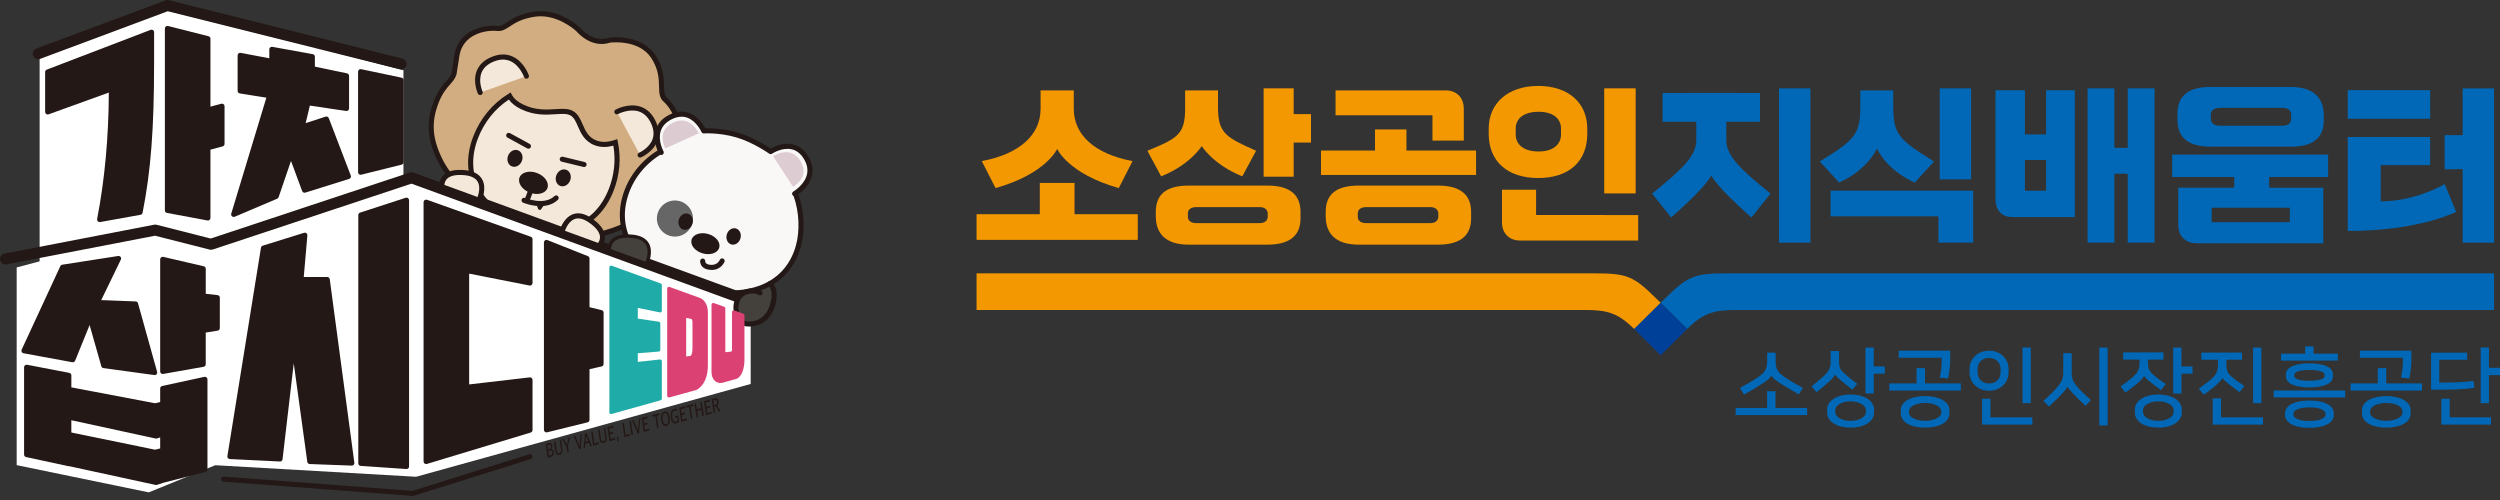 <svg width="320" height="64" viewBox="0 0 320 64" fill="none" xmlns="http://www.w3.org/2000/svg">
<rect x="0" y="0" width="320" height="64" fill="#333333" stroke="none"/>
<g clip-path="url(#clip0)">
<path d="M96.698 37.149C96.698 37.149 97.027 37.474 96.215 37.472C95.456 37.468 94.955 38.059 94.689 38.974C94.388 40.006 94.869 40.749 95.356 40.894C95.356 40.894 97.517 41.863 98.913 39.336C100.556 36.029 96.596 33.512 96.596 33.512" fill="#44403C"/>
<path d="M61.337 24.873C59.456 24.422 57.557 23.029 56.289 20.413C55.021 17.797 54.852 15.633 55.808 13.119C56.694 10.785 57.769 10.542 58.123 9.419L58.437 7.408C58.805 3.925 62.343 3.485 63.621 3.633C64.9 3.782 65.201 2.33 68.34 1.823C71.478 1.316 74.02 3.78 74.02 3.78C74.02 3.78 75.75 5.902 78.032 5.135C78.032 5.135 81.905 4.593 83.639 7.256C85.373 9.92 84.159 11.888 85.128 12.736C86.099 13.583 88.15 16.498 85.818 19.112C85.818 19.112 85.616 19.344 85.534 19.634C85.263 20.584 86.26 21.819 85.217 23.169C84.571 24.004 83.472 24.305 83.199 25.25C82.452 27.834 80.265 28.976 77.475 29.795C74.686 30.614 73.166 30.538 71.569 29.448" fill="#D2AD81"/>
<path d="M74.389 30.671C73.247 30.671 72.326 30.359 71.387 29.719L71.753 29.182C73.253 30.205 74.675 30.283 77.386 29.485C79.799 28.776 82.135 27.762 82.889 25.161C83.082 24.498 83.596 24.116 84.092 23.746C84.402 23.516 84.725 23.278 84.962 22.972C85.529 22.237 85.404 21.57 85.269 20.861C85.183 20.404 85.102 19.973 85.224 19.548C85.323 19.199 85.549 18.93 85.575 18.902C86.29 18.1 86.622 17.205 86.561 16.24C86.466 14.717 85.445 13.444 84.916 12.983C84.391 12.523 84.376 11.847 84.357 11.065C84.333 10.089 84.305 8.878 83.368 7.436C81.838 5.087 78.444 5.416 78.106 5.455C75.739 6.227 73.977 4.233 73.784 4.005C73.6 3.834 71.225 1.691 68.392 2.148C66.714 2.419 65.906 2.954 65.258 3.383C64.727 3.734 64.269 4.038 63.584 3.96C62.889 3.88 61.259 3.977 60.067 4.931C59.313 5.536 58.873 6.381 58.76 7.447L58.433 9.524C58.261 10.065 57.954 10.414 57.596 10.82C57.152 11.325 56.601 11.951 56.111 13.238C55.192 15.653 55.329 17.692 56.582 20.274C57.687 22.556 59.404 24.078 61.413 24.559L61.261 25.192C59.059 24.663 57.191 23.018 55.996 20.558C54.676 17.833 54.529 15.575 55.505 13.009C56.035 11.611 56.632 10.934 57.108 10.39C57.436 10.018 57.674 9.747 57.804 9.35L58.114 7.363C58.244 6.134 58.764 5.141 59.659 4.424C61.018 3.336 62.869 3.223 63.658 3.314C64.107 3.368 64.404 3.169 64.898 2.841C65.561 2.401 66.469 1.799 68.288 1.506C71.547 0.98 74.138 3.444 74.246 3.55L74.272 3.578C74.337 3.659 75.893 5.516 77.928 4.831L77.987 4.818C78.028 4.812 79.019 4.677 80.239 4.881C81.882 5.154 83.152 5.917 83.912 7.085C84.951 8.683 84.983 10.052 85.007 11.054C85.024 11.804 85.048 12.239 85.343 12.497C85.941 13.02 87.101 14.465 87.209 16.203C87.281 17.348 86.895 18.401 86.06 19.335C86.06 19.335 85.906 19.517 85.846 19.73C85.766 20.007 85.831 20.35 85.906 20.744C86.045 21.485 86.221 22.409 85.473 23.373C85.183 23.75 84.823 24.015 84.478 24.273C84.029 24.604 83.644 24.892 83.511 25.346C82.668 28.256 80.033 29.388 77.569 30.111C76.301 30.48 75.278 30.671 74.389 30.671Z" fill="#231815"/>
<path d="M81.931 19.845C81.931 19.845 85.052 18.529 83.587 15.562C82.122 12.595 78.96 14.313 78.96 14.313" fill="#F4E8DA"/>
<path d="M81.931 20.17C81.804 20.17 81.684 20.096 81.632 19.97C81.563 19.806 81.641 19.615 81.806 19.546C81.827 19.537 83.097 18.982 83.518 17.844C83.754 17.203 83.681 16.483 83.295 15.705C82.924 14.955 82.406 14.47 81.752 14.261C80.499 13.863 79.125 14.591 79.112 14.597C78.954 14.682 78.756 14.623 78.672 14.467C78.587 14.311 78.644 14.112 78.802 14.027C78.867 13.993 80.425 13.16 81.945 13.642C82.775 13.904 83.425 14.502 83.878 15.417C84.346 16.364 84.428 17.259 84.125 18.074C83.603 19.478 82.12 20.116 82.057 20.142C82.016 20.163 81.973 20.17 81.931 20.17Z" fill="#231815"/>
<path d="M101.793 24.747C102.585 26.759 102.786 29.463 102.158 31.624C100.534 37.197 94.765 38.54 88.648 36.761C82.532 34.979 78.386 30.747 80.009 25.174C80.724 22.716 82.345 20.746 84.459 19.461L84.634 19.513C84.634 19.513 82.926 16.45 85.8 14.99C88.676 13.531 90.079 16.752 90.079 16.752C90.079 16.752 92.066 16.611 94.325 17.27C96.583 17.926 98.642 19.4 98.642 19.4C98.642 19.4 101.555 17.434 103.198 20.211C104.841 22.987 101.713 24.795 101.713 24.795L101.793 24.747Z" fill="#F9F8F7"/>
<path d="M93.469 37.827C91.949 37.827 90.3 37.58 88.555 37.073C81.637 35.057 78.16 30.352 79.695 25.083C80.39 22.695 81.973 20.634 84.159 19.264C83.932 18.705 83.622 17.649 83.941 16.607C84.188 15.794 84.764 15.152 85.653 14.701C86.541 14.251 87.395 14.166 88.189 14.452C89.35 14.87 90.033 15.963 90.276 16.42C90.863 16.403 92.539 16.414 94.416 16.96C96.342 17.521 98.1 18.642 98.655 19.015C99.104 18.759 100.268 18.202 101.475 18.475C102.298 18.659 102.972 19.188 103.48 20.046C103.978 20.889 104.121 21.735 103.904 22.562C103.603 23.716 102.68 24.513 102.19 24.869C102.959 26.995 103.074 29.652 102.472 31.715C101.321 35.658 97.977 37.827 93.469 37.827ZM84.506 19.814C82.456 21.099 80.971 23.029 80.321 25.265C79.586 27.786 80.057 30.179 81.68 32.186C83.206 34.074 85.648 35.55 88.741 36.449C91.834 37.351 94.684 37.418 96.986 36.644C99.433 35.823 101.113 34.056 101.848 31.535C102.413 29.593 102.305 27.092 101.577 25.09C101.518 25.061 101.466 25.018 101.431 24.955C101.343 24.799 101.397 24.602 101.551 24.513C101.564 24.505 102.936 23.694 103.276 22.393C103.445 21.741 103.326 21.063 102.92 20.376C102.509 19.678 101.973 19.251 101.332 19.108C100.094 18.828 98.839 19.663 98.826 19.671C98.713 19.747 98.566 19.745 98.456 19.667C98.436 19.652 96.412 18.217 94.236 17.584C92.06 16.949 90.122 17.077 90.105 17.079C89.968 17.09 89.838 17.01 89.784 16.884C89.777 16.871 89.16 15.488 87.968 15.063C87.35 14.842 86.671 14.916 85.95 15.282C85.226 15.651 84.758 16.16 84.565 16.797C84.19 18.026 84.914 19.344 84.92 19.357C84.985 19.472 84.972 19.615 84.89 19.719C84.808 19.823 84.671 19.866 84.545 19.827L84.506 19.814Z" fill="#231815"/>
<path d="M86.392 30.283C87.668 30.283 88.702 29.248 88.702 27.972C88.702 26.696 87.668 25.662 86.392 25.662C85.116 25.662 84.082 26.696 84.082 27.972C84.082 29.248 85.116 30.283 86.392 30.283Z" fill="#676666"/>
<path d="M88.634 28.625C88.798 28.061 88.54 27.489 88.058 27.349C87.575 27.208 87.05 27.552 86.886 28.116C86.722 28.68 86.98 29.252 87.462 29.392C87.945 29.533 88.47 29.189 88.634 28.625Z" fill="#231815"/>
<path d="M94.777 30.519C94.941 29.955 94.683 29.384 94.2 29.243C93.718 29.103 93.193 29.446 93.029 30.01C92.864 30.575 93.123 31.146 93.605 31.287C94.088 31.427 94.612 31.084 94.777 30.519Z" fill="#231815"/>
<path d="M92.061 31.707C92.26 31.023 91.629 30.238 90.651 29.953C89.673 29.668 88.719 29.991 88.52 30.675C88.32 31.359 88.952 32.144 89.93 32.429C90.908 32.714 91.862 32.391 92.061 31.707Z" fill="#231815"/>
<path d="M101.507 23.904C101.507 23.904 103.746 22.727 102.465 20.614C101.184 18.501 98.943 19.979 98.943 19.979" fill="#DECCD3"/>
<path d="M91.091 34.55C90.553 34.55 90.15 34.41 89.892 34.132C89.591 33.807 89.617 33.425 89.621 33.384C89.639 33.204 89.799 33.072 89.975 33.092C90.152 33.109 90.282 33.263 90.269 33.438C90.269 33.452 90.267 33.586 90.378 33.699C90.512 33.837 90.774 33.911 91.136 33.902C91.873 33.889 92.129 33.278 92.131 33.272C92.198 33.105 92.387 33.025 92.554 33.092C92.721 33.159 92.801 33.347 92.734 33.514C92.716 33.556 92.311 34.531 91.147 34.553C91.13 34.55 91.11 34.55 91.091 34.55Z" fill="#231815"/>
<path d="M85.167 18.995C85.167 18.995 83.91 16.799 86.125 15.705C88.34 14.61 89.437 17.062 89.437 17.062" fill="#DCCBD1"/>
<path d="M76.266 18.297C74.188 17.541 74.465 15.222 73.197 14.498C71.929 13.774 69.638 15.037 66.816 13.665C65.962 13.251 65.486 12.766 65.234 12.293C63.346 13.444 61.775 15.256 60.889 17.554C58.875 22.762 61.755 26.869 66.55 28.722C71.344 30.575 76.236 29.47 78.249 24.262C79.03 22.242 79.166 20.146 78.763 18.228C78.007 18.475 77.15 18.62 76.266 18.297Z" fill="#F4E8DA"/>
<path d="M70.752 29.888C69.376 29.888 67.919 29.6 66.433 29.026C63.888 28.042 61.968 26.496 60.884 24.556C59.705 22.448 59.601 19.985 60.587 17.439C61.465 15.169 63.056 13.245 65.067 12.018L65.362 11.838L65.525 12.144C65.778 12.621 66.261 13.037 66.962 13.375C68.524 14.133 69.944 14.043 71.084 13.971C71.977 13.915 72.746 13.865 73.362 14.218C73.993 14.58 74.289 15.256 74.576 15.913C74.94 16.745 75.315 17.608 76.381 17.996C77.046 18.239 77.772 18.215 78.665 17.922L79.01 17.809L79.084 18.165C79.515 20.222 79.331 22.372 78.555 24.383C77.571 26.93 75.839 28.683 73.548 29.453C72.67 29.743 71.732 29.888 70.752 29.888ZM65.132 12.744C63.37 13.899 61.979 15.638 61.192 17.671C60.279 20.031 60.368 22.302 61.45 24.238C62.46 26.046 64.263 27.491 66.667 28.419C69.068 29.346 71.376 29.489 73.338 28.833C75.44 28.128 77.031 26.507 77.944 24.147C78.633 22.365 78.826 20.471 78.509 18.644C77.876 18.815 77.04 18.928 76.151 18.605C74.823 18.122 74.352 17.04 73.973 16.173C73.706 15.564 73.477 15.037 73.032 14.784C72.586 14.528 71.94 14.569 71.118 14.621C69.903 14.699 68.388 14.795 66.671 13.962C65.988 13.626 65.47 13.219 65.132 12.744Z" fill="#231815"/>
<path d="M61.463 11.843C61.463 11.843 60.037 8.769 63.119 7.56C66.201 6.35 67.384 9.749 67.384 9.749" fill="#F4E8DA"/>
<path d="M61.463 12.168C61.339 12.168 61.222 12.098 61.168 11.979C61.14 11.916 60.472 10.449 61.029 9.057C61.352 8.249 62.015 7.642 62.999 7.256C63.951 6.884 64.833 6.877 65.624 7.241C67.074 7.907 67.666 9.569 67.692 9.641C67.75 9.81 67.661 9.996 67.492 10.055C67.321 10.113 67.137 10.024 67.078 9.855C67.074 9.84 66.547 8.379 65.351 7.833C64.727 7.547 64.018 7.558 63.24 7.863C62.429 8.182 61.89 8.665 61.636 9.3C61.183 10.434 61.755 11.693 61.762 11.706C61.838 11.869 61.766 12.062 61.604 12.137C61.554 12.157 61.508 12.168 61.463 12.168Z" fill="#231815"/>
<path d="M2.135 34.23L19.04 29.752L27.556 31.351L53.264 23.096L96.087 38.829V49.146L53.264 61.025L27.556 59.547L19.04 63.023L2.135 59.538V34.23Z" fill="white"/>
<path d="M5.072 7.118L21.364 1.099L51.64 8.993V23.618L27.183 31.815L20.755 30.094L5.072 33.651V7.118Z" fill="white"/>
<path d="M98.907 39.299C98.878 39.299 98.848 39.295 98.82 39.288C98.647 39.241 98.545 39.061 98.594 38.887C99.093 37.086 98.367 36.605 98.358 36.601C98.209 36.508 98.157 36.31 98.248 36.159C98.339 36.007 98.527 35.953 98.681 36.037C98.729 36.063 99.867 36.729 99.221 39.061C99.18 39.204 99.05 39.299 98.907 39.299Z" fill="#231815"/>
<path d="M28.415 13.594V18.427L26.611 18.91V27.901L21.429 26.932V3.641L26.611 4.955V14.075L28.415 13.594Z" fill="#231815"/>
<path d="M26.613 28.226C26.594 28.226 26.574 28.224 26.553 28.22L21.37 27.251C21.216 27.223 21.106 27.088 21.106 26.932V3.641C21.106 3.542 21.151 3.446 21.232 3.386C21.31 3.325 21.414 3.303 21.511 3.327L26.694 4.64C26.839 4.677 26.938 4.807 26.938 4.955V13.652L28.332 13.277C28.43 13.252 28.534 13.271 28.614 13.334C28.694 13.395 28.742 13.49 28.742 13.592V18.425C28.742 18.572 28.642 18.7 28.501 18.739L26.938 19.158V27.899C26.938 27.996 26.895 28.087 26.821 28.148C26.761 28.2 26.687 28.226 26.613 28.226ZM21.754 26.661L26.286 27.509V18.91C26.286 18.763 26.386 18.635 26.527 18.596L28.089 18.178V14.017L26.696 14.389C26.598 14.415 26.494 14.396 26.414 14.333C26.334 14.27 26.286 14.177 26.286 14.075V5.208L21.754 4.06V26.661Z" fill="#231815"/>
<path d="M44.353 9.706V13.88L39.414 13.147L38.67 16.245L41.781 15.235L44.598 22.582L38.98 24.342L37.231 19.628L35.352 25.127L29.91 27.441L34.513 12.239L30.738 11.637V7.085L34.795 7.855V6.316L39.977 7.254V8.793L44.353 9.706Z" fill="#231815"/>
<path d="M29.91 27.766C29.832 27.766 29.754 27.738 29.693 27.684C29.6 27.599 29.563 27.47 29.6 27.348L34.095 12.502L30.688 11.957C30.53 11.931 30.415 11.797 30.415 11.637V7.085C30.415 6.988 30.458 6.897 30.532 6.834C30.606 6.773 30.705 6.747 30.801 6.764L34.472 7.46V6.314C34.472 6.218 34.516 6.125 34.589 6.064C34.663 6.004 34.761 5.976 34.856 5.995L40.038 6.933C40.192 6.962 40.305 7.096 40.305 7.254V8.529L44.423 9.389C44.572 9.422 44.681 9.554 44.681 9.708V13.882C44.681 13.977 44.639 14.066 44.568 14.129C44.496 14.192 44.401 14.22 44.308 14.205L39.663 13.516L39.123 15.759L41.681 14.929C41.846 14.875 42.023 14.961 42.084 15.122L44.902 22.469C44.934 22.554 44.93 22.647 44.891 22.727C44.852 22.807 44.78 22.868 44.696 22.896L39.078 24.656C38.913 24.708 38.736 24.622 38.677 24.459L37.247 20.601L35.662 25.237C35.632 25.324 35.567 25.395 35.482 25.432L30.04 27.743C29.997 27.758 29.953 27.766 29.91 27.766ZM31.063 11.359L34.566 11.918C34.659 11.934 34.741 11.988 34.791 12.068C34.841 12.148 34.854 12.246 34.826 12.335L30.424 26.871L35.092 24.89L36.924 19.528C36.969 19.398 37.09 19.309 37.227 19.309C37.229 19.309 37.229 19.309 37.231 19.309C37.368 19.309 37.489 19.394 37.537 19.522L39.178 23.945L44.171 22.381L41.59 15.644L38.775 16.559C38.662 16.596 38.541 16.567 38.454 16.487C38.367 16.407 38.33 16.288 38.358 16.173L39.102 13.076C39.141 12.911 39.299 12.805 39.466 12.831L44.033 13.507V9.97L39.915 9.11C39.765 9.079 39.657 8.945 39.657 8.791V7.525L35.125 6.704V7.852C35.125 7.95 35.081 8.041 35.008 8.104C34.934 8.167 34.834 8.191 34.739 8.173L31.067 7.478V11.359H31.063Z" fill="#231815"/>
<path d="M9.313 46.046L3.062 44.897L8.019 34.203L15.176 33.09L12.447 38.718L17.354 38.907L19.799 47.685L13.282 46.792L11.524 40.61L9.313 46.046Z" fill="#231815"/>
<path d="M19.799 48.01C19.784 48.01 19.769 48.01 19.756 48.008L13.238 47.115C13.11 47.097 13.004 47.006 12.97 46.881L11.47 41.607L9.617 46.167C9.558 46.311 9.409 46.393 9.257 46.365L3.006 45.216C2.906 45.199 2.822 45.136 2.776 45.045C2.731 44.956 2.729 44.85 2.77 44.759L7.724 34.065C7.77 33.965 7.861 33.898 7.969 33.881L15.126 32.767C15.245 32.749 15.364 32.797 15.438 32.894C15.51 32.992 15.523 33.12 15.469 33.23L12.957 38.413L17.365 38.582C17.506 38.588 17.627 38.684 17.666 38.82L20.111 47.598C20.141 47.704 20.115 47.817 20.044 47.899C19.981 47.971 19.892 48.01 19.799 48.01ZM13.535 46.499L19.352 47.297L17.103 39.223L12.434 39.043C12.324 39.039 12.224 38.98 12.168 38.885C12.111 38.792 12.107 38.675 12.155 38.575L14.612 33.504L8.24 34.496L3.535 44.65L9.112 45.675L11.22 40.487C11.273 40.359 11.402 40.279 11.539 40.285C11.678 40.294 11.797 40.387 11.834 40.522L13.535 46.499Z" fill="#231815"/>
<path d="M95.15 38.965C95.062 38.965 94.971 38.948 94.884 38.913L52.665 23.508L27.283 31.921C27.144 31.978 26.99 31.988 26.845 31.952L19.842 30.172L0.837 33.842C0.457 33.913 0.087 33.666 0.013 33.285C-0.061 32.903 0.188 32.535 0.57 32.461L19.73 28.761C19.831 28.742 19.936 28.744 20.037 28.77L26.969 30.532L52.403 22.097C52.574 22.027 52.765 22.027 52.934 22.097L95.419 37.611C95.779 37.758 95.95 38.17 95.803 38.528C95.69 38.801 95.428 38.965 95.15 38.965Z" fill="#231815"/>
<path d="M35.844 58.745L29.429 58.431L33.727 31.752L39.022 30.105L38.525 35.777H41.885L45.034 59.27L39.657 59.07L37.576 43.931L35.844 58.745ZM52.035 59.71L46.189 59.309V27.526L52.035 25.623V59.71Z" fill="#231815"/>
<path d="M52.035 60.035C52.028 60.035 52.019 60.035 52.013 60.035L46.165 59.634C45.994 59.623 45.862 59.48 45.862 59.309V27.526C45.862 27.385 45.953 27.259 46.087 27.216L51.933 25.313C52.03 25.28 52.141 25.298 52.225 25.358C52.31 25.419 52.36 25.517 52.36 25.621V59.707C52.36 59.798 52.323 59.883 52.256 59.946C52.195 60.004 52.117 60.035 52.035 60.035ZM46.514 59.005L51.709 59.363V26.072L46.514 27.762V59.005ZM45.034 59.597C45.03 59.597 45.025 59.597 45.021 59.597L39.644 59.397C39.485 59.391 39.355 59.274 39.334 59.118L37.6 46.512L36.165 58.786C36.145 58.955 36 59.083 35.827 59.072L29.411 58.758C29.318 58.754 29.234 58.71 29.175 58.639C29.117 58.567 29.093 58.474 29.106 58.383L33.404 31.705C33.423 31.583 33.51 31.484 33.629 31.447L38.924 29.799C39.028 29.767 39.141 29.789 39.225 29.856C39.31 29.923 39.355 30.029 39.344 30.138L38.881 35.456H41.885C42.047 35.456 42.186 35.578 42.208 35.738L45.357 59.23C45.37 59.326 45.34 59.421 45.275 59.493C45.214 59.558 45.127 59.597 45.034 59.597ZM39.943 58.756L44.661 58.931L41.601 36.104H38.527C38.436 36.104 38.35 36.065 38.287 35.998C38.226 35.931 38.196 35.84 38.202 35.751L38.655 30.562L34.015 32.006L29.806 58.125L35.556 58.407L37.253 43.896C37.273 43.734 37.409 43.61 37.572 43.608C37.734 43.597 37.875 43.727 37.897 43.89L39.943 58.756Z" fill="#231815"/>
<path d="M67.837 30.616V36.23L59.724 34.633V49.575L67.837 48.63V55.052L54.542 59.072V25.874L67.837 30.616Z" fill="#231815"/>
<path d="M54.542 59.397C54.473 59.397 54.406 59.376 54.349 59.332C54.267 59.272 54.217 59.174 54.217 59.072V25.877C54.217 25.77 54.269 25.671 54.356 25.61C54.442 25.549 54.553 25.534 54.653 25.569L67.947 30.309C68.078 30.354 68.164 30.478 68.164 30.614V36.228C68.164 36.325 68.121 36.416 68.045 36.479C67.969 36.542 67.872 36.566 67.776 36.547L60.052 35.025V49.206L67.802 48.305C67.895 48.294 67.987 48.324 68.056 48.385C68.125 48.446 68.164 48.534 68.164 48.628V55.052C68.164 55.195 68.071 55.321 67.932 55.364L54.638 59.384C54.605 59.391 54.575 59.397 54.542 59.397ZM54.867 26.336V58.632L67.512 54.809V48.994L59.761 49.895C59.668 49.906 59.577 49.878 59.508 49.815C59.438 49.755 59.399 49.666 59.399 49.572V34.631C59.399 34.533 59.443 34.442 59.519 34.379C59.594 34.316 59.692 34.292 59.787 34.312L67.512 35.834V30.844L54.867 26.336Z" fill="#231815"/>
<path d="M27.814 38.098V42L26.011 42.292V46.627L20.829 47.544V33.196L26.011 34.401V37.897L27.814 38.098Z" fill="#231815"/>
<path d="M20.828 47.869C20.753 47.869 20.679 47.843 20.62 47.793C20.547 47.73 20.503 47.639 20.503 47.544V33.196C20.503 33.096 20.549 33.003 20.627 32.942C20.705 32.882 20.807 32.858 20.902 32.879L26.084 34.084C26.232 34.119 26.336 34.249 26.336 34.401V37.606L27.849 37.776C28.013 37.793 28.137 37.934 28.137 38.098V42C28.137 42.16 28.022 42.294 27.864 42.321L26.334 42.568V46.627C26.334 46.785 26.221 46.92 26.065 46.948L20.883 47.865C20.865 47.867 20.848 47.869 20.828 47.869ZM21.154 33.605V47.156L25.686 46.354V42.29C25.686 42.13 25.8 41.995 25.959 41.969L27.489 41.722V38.389L25.976 38.22C25.811 38.202 25.688 38.062 25.688 37.897V34.659L21.154 33.605Z" fill="#231815"/>
<path d="M20.829 49.724V51.712L19.853 51.952L8.808 49.852V48.047L3.407 47.011V58.181L8.808 59.35V59.326L19.992 61.753L20.831 61.48L26.232 60.093V48.556L20.829 49.724ZM19.853 57.893L8.808 55.624V53.383L19.992 55.81L20.831 55.537V57.653L19.853 57.893Z" fill="#231815"/>
<path d="M19.99 62.081C19.966 62.081 19.944 62.078 19.921 62.074L8.86 59.672C8.819 59.679 8.778 59.679 8.739 59.67L3.338 58.502C3.188 58.47 3.082 58.337 3.082 58.184V47.011C3.082 46.913 3.125 46.822 3.199 46.759C3.275 46.699 3.372 46.672 3.468 46.69L8.869 47.726C9.023 47.756 9.133 47.888 9.133 48.044V49.581L19.845 51.618L20.503 51.456V49.724C20.503 49.57 20.61 49.438 20.759 49.406L26.16 48.237C26.258 48.216 26.358 48.239 26.433 48.302C26.509 48.363 26.555 48.456 26.555 48.556V60.093C26.555 60.24 26.455 60.37 26.31 60.407L20.909 61.794L20.09 62.063C20.057 62.074 20.022 62.081 19.99 62.081ZM8.806 59.001C8.83 59.001 8.852 59.003 8.875 59.007L19.973 61.417L20.727 61.17L25.902 59.839V48.959L21.152 49.986V51.712C21.152 51.861 21.05 51.991 20.904 52.028L19.929 52.269C19.884 52.279 19.836 52.282 19.79 52.273L8.745 50.173C8.592 50.145 8.481 50.01 8.481 49.854V48.318L3.73 47.407V57.923L8.752 59.009C8.769 59.003 8.789 59.001 8.806 59.001ZM19.853 58.218C19.832 58.218 19.81 58.216 19.788 58.212L8.743 55.942C8.592 55.912 8.483 55.778 8.483 55.624V53.383C8.483 53.285 8.529 53.192 8.605 53.129C8.68 53.069 8.782 53.045 8.878 53.064L19.975 55.474L20.729 55.227C20.829 55.195 20.937 55.212 21.021 55.273C21.106 55.333 21.156 55.431 21.156 55.535V57.65C21.156 57.8 21.054 57.93 20.909 57.967L19.933 58.207C19.905 58.216 19.879 58.218 19.853 58.218ZM9.131 55.359L19.847 57.562L20.503 57.401V55.988L20.09 56.122C20.035 56.14 19.977 56.144 19.921 56.131L9.131 53.788V55.359Z" fill="#231815"/>
<path d="M76.934 40.014V46.586L75.13 47V53.74L69.948 55.019V31.033L75.13 33.09V39.577L76.934 40.014Z" fill="#231815"/>
<path d="M69.948 55.344C69.877 55.344 69.805 55.32 69.749 55.275C69.671 55.214 69.623 55.119 69.623 55.019V31.033C69.623 30.924 69.677 30.825 69.766 30.764C69.855 30.703 69.97 30.692 70.07 30.731L75.252 32.788C75.375 32.838 75.458 32.957 75.458 33.09V39.321L77.012 39.698C77.157 39.733 77.261 39.865 77.261 40.014V46.586C77.261 46.738 77.157 46.87 77.007 46.902L75.458 47.258V53.74C75.458 53.89 75.356 54.02 75.211 54.057L70.028 55.336C70 55.34 69.974 55.344 69.948 55.344ZM70.273 31.512V54.603L74.805 53.485V46.998C74.805 46.846 74.909 46.714 75.059 46.681L76.609 46.326V40.27L75.055 39.893C74.909 39.858 74.805 39.726 74.805 39.577V33.311L70.273 31.512Z" fill="#231815"/>
<path d="M12.753 28.1C13.834 22.495 14.257 16.793 14.257 11.387L6.105 14.333V9.216L19.4 4.125V8.08C19.4 15.969 19.062 21.448 17.935 27.172L12.753 28.1Z" fill="#231815"/>
<path d="M12.753 28.425C12.666 28.425 12.584 28.391 12.521 28.328C12.445 28.252 12.412 28.144 12.432 28.037C13.401 23.022 13.904 17.58 13.93 11.849L6.214 14.636C6.114 14.673 6.003 14.658 5.917 14.597C5.83 14.537 5.778 14.437 5.778 14.331V9.216C5.778 9.081 5.86 8.96 5.986 8.912L19.281 3.821C19.381 3.782 19.493 3.795 19.582 3.856C19.671 3.916 19.723 4.016 19.723 4.125V8.08C19.723 16.489 19.311 21.86 18.251 27.235C18.225 27.368 18.121 27.47 17.989 27.493L12.807 28.425C12.792 28.423 12.772 28.425 12.753 28.425ZM14.257 11.062C14.322 11.062 14.389 11.082 14.443 11.121C14.53 11.182 14.582 11.281 14.582 11.387C14.582 17.151 14.103 22.634 13.16 27.697L17.66 26.889C18.678 21.631 19.075 16.327 19.075 8.078V4.595L6.43 9.439V13.871L14.146 11.084C14.183 11.069 14.22 11.062 14.257 11.062Z" fill="#231815"/>
<path d="M51.341 20.755L46.159 22.045V9.172L51.341 10.265V20.755Z" fill="#231815"/>
<path d="M46.159 22.37C46.087 22.37 46.016 22.346 45.959 22.3C45.881 22.24 45.834 22.144 45.834 22.045V9.172C45.834 9.075 45.877 8.982 45.955 8.919C46.031 8.858 46.131 8.832 46.226 8.854L51.408 9.946C51.558 9.979 51.666 10.111 51.666 10.265V20.755C51.666 20.904 51.564 21.035 51.419 21.071L46.237 22.361C46.211 22.365 46.185 22.37 46.159 22.37ZM46.484 9.573V21.628L51.016 20.501V10.529L46.484 9.573Z" fill="#231815"/>
<path d="M51.341 8.884C51.285 8.884 51.226 8.878 51.17 8.862L21.47 1.439L5.148 7.534C4.783 7.67 4.378 7.484 4.242 7.12C4.105 6.756 4.291 6.35 4.656 6.214L21.184 0.046C21.316 -0.004 21.462 -0.013 21.6 0.022L51.512 7.499C51.889 7.595 52.119 7.976 52.024 8.353C51.944 8.672 51.655 8.884 51.341 8.884Z" fill="#231815"/>
<path d="M69.84 56.812L70.236 56.705C70.52 56.63 70.659 56.764 70.702 57.046C70.73 57.23 70.696 57.379 70.559 57.486L70.561 57.499C70.72 57.499 70.839 57.603 70.878 57.858C70.921 58.153 70.815 58.402 70.535 58.478L70.104 58.593L69.84 56.812ZM70.319 57.477C70.457 57.44 70.553 57.345 70.522 57.135C70.492 56.924 70.401 56.883 70.249 56.922L70.056 56.974L70.139 57.525L70.319 57.477ZM70.481 58.27C70.644 58.227 70.711 58.101 70.68 57.895C70.648 57.681 70.546 57.618 70.381 57.663L70.167 57.722L70.258 58.331L70.481 58.27Z" fill="#231815"/>
<path d="M71.064 57.687L70.893 56.528L71.079 56.478L71.248 57.622C71.3 57.975 71.415 58.058 71.602 58.008C71.786 57.958 71.857 57.826 71.805 57.471L71.636 56.328L71.805 56.283L71.977 57.436C72.044 57.893 71.927 58.136 71.625 58.218C71.326 58.296 71.129 58.129 71.064 57.687Z" fill="#231815"/>
<path d="M72.518 57.225L71.961 56.239L72.156 56.187L72.581 56.946L72.586 56.944L72.755 56.025L72.932 55.977L72.701 57.175L72.802 57.865L72.618 57.915L72.518 57.225Z" fill="#231815"/>
<path d="M73.442 55.841L73.633 55.789L74.183 57.13L74.188 57.128L74.313 55.604L74.487 55.557L74.317 57.455L74.142 57.503L73.442 55.841Z" fill="#231815"/>
<path d="M74.881 55.453L75.065 55.403L75.767 57.067L75.574 57.119L75.386 56.669L74.92 56.794L74.876 57.308L74.705 57.353L74.881 55.453ZM74.939 56.564L75.301 56.467L75.011 55.769L75.007 55.771L74.939 56.564Z" fill="#231815"/>
<path d="M75.663 55.242L75.848 55.193L76.079 56.753L76.606 56.61L76.639 56.833L75.928 57.024L75.663 55.242Z" fill="#231815"/>
<path d="M76.728 56.161L76.556 55.002L76.743 54.952L76.912 56.096C76.964 56.45 77.079 56.532 77.265 56.482C77.449 56.432 77.521 56.3 77.469 55.945L77.3 54.802L77.469 54.757L77.64 55.91C77.707 56.367 77.59 56.61 77.289 56.692C76.992 56.77 76.793 56.606 76.728 56.161Z" fill="#231815"/>
<path d="M77.744 54.681L78.483 54.482L78.516 54.705L77.961 54.854L78.039 55.385L78.47 55.27L78.503 55.494L78.071 55.609L78.158 56.192L78.719 56.04L78.752 56.263L78.006 56.465L77.744 54.681Z" fill="#231815"/>
<path d="M78.969 55.949L79.168 55.895L79.175 56.499L79.027 56.538L78.969 55.949Z" fill="#231815"/>
<path d="M79.66 54.165L79.844 54.115L80.076 55.674L80.603 55.533L80.635 55.756L79.925 55.947L79.66 54.165Z" fill="#231815"/>
<path d="M80.568 53.922L80.752 53.873L81.017 55.654L80.832 55.704L80.568 53.922Z" fill="#231815"/>
<path d="M80.921 53.827L81.112 53.775L81.663 55.115L81.667 55.112L81.793 53.591L81.966 53.543L81.797 55.442L81.621 55.489L80.921 53.827Z" fill="#231815"/>
<path d="M82.133 53.5L82.872 53.3L82.905 53.524L82.35 53.673L82.428 54.204L82.857 54.087L82.889 54.31L82.458 54.428L82.545 55.011L83.106 54.859L83.139 55.082L82.393 55.284L82.133 53.5Z" fill="#231815"/>
<path d="M83.878 53.264L83.522 53.359L83.49 53.136L84.383 52.895L84.415 53.118L84.062 53.214L84.294 54.772L84.11 54.822L83.878 53.264Z" fill="#231815"/>
<path d="M84.632 53.779L84.626 53.727C84.541 53.164 84.704 52.774 85.04 52.685C85.369 52.596 85.625 52.85 85.711 53.437L85.72 53.489C85.805 54.053 85.64 54.441 85.306 54.529C84.972 54.618 84.719 54.367 84.632 53.779ZM85.525 53.58L85.512 53.493C85.451 53.081 85.319 52.834 85.059 52.902C84.827 52.965 84.76 53.266 84.814 53.632L84.827 53.723C84.888 54.133 85.022 54.382 85.276 54.315C85.51 54.254 85.579 53.953 85.525 53.58Z" fill="#231815"/>
<path d="M85.868 53.461L85.859 53.407C85.757 52.724 86.002 52.423 86.31 52.34C86.464 52.299 86.57 52.323 86.65 52.36L86.683 52.583C86.602 52.557 86.5 52.52 86.338 52.563C86.043 52.642 85.998 52.98 86.047 53.32L86.06 53.402C86.117 53.788 86.234 54.048 86.537 53.966C86.613 53.944 86.691 53.907 86.737 53.866L86.672 53.428L86.429 53.493L86.396 53.281L86.821 53.166L86.94 53.977C86.856 54.057 86.728 54.144 86.568 54.187C86.223 54.282 85.959 54.081 85.868 53.461Z" fill="#231815"/>
<path d="M86.936 52.208L87.675 52.009L87.708 52.232L87.153 52.382L87.231 52.913L87.662 52.798L87.695 53.021L87.263 53.136L87.35 53.719L87.911 53.567L87.944 53.79L87.198 53.992L86.936 52.208Z" fill="#231815"/>
<path d="M88.213 52.095L87.857 52.191L87.825 51.968L88.718 51.727L88.75 51.95L88.397 52.045L88.629 53.604L88.445 53.654L88.213 52.095Z" fill="#231815"/>
<path d="M88.897 51.679L89.082 51.63L89.194 52.382L89.751 52.232L89.641 51.48L89.825 51.43L90.09 53.212L89.905 53.261L89.786 52.453L89.229 52.603L89.348 53.411L89.164 53.461L88.897 51.679Z" fill="#231815"/>
<path d="M90.105 51.354L90.844 51.155L90.876 51.378L90.322 51.528L90.4 52.059L90.831 51.944L90.863 52.167L90.432 52.282L90.519 52.865L91.08 52.713L91.113 52.936L90.367 53.138L90.105 51.354Z" fill="#231815"/>
<path d="M91.093 51.087L91.475 50.986C91.745 50.912 91.915 51.046 91.964 51.389C92.001 51.64 91.934 51.798 91.806 51.916L91.808 51.928L92.235 52.635L92.029 52.691L91.635 52.026L91.429 52.082L91.54 52.824L91.355 52.873L91.093 51.087ZM91.581 51.833C91.75 51.788 91.806 51.666 91.774 51.447C91.741 51.233 91.654 51.163 91.485 51.209L91.31 51.257L91.403 51.881L91.581 51.833Z" fill="#231815"/>
<path d="M52.837 63.481C52.828 63.481 52.819 63.481 52.813 63.481L28.605 61.651C28.425 61.638 28.291 61.482 28.306 61.302C28.319 61.123 28.473 60.992 28.655 61.003L52.8 62.828L67.742 58.142C67.913 58.088 68.095 58.184 68.149 58.355C68.203 58.526 68.108 58.708 67.937 58.762L52.936 63.468C52.902 63.474 52.869 63.481 52.837 63.481Z" fill="#231815"/>
<path d="M97.201 37.283C97.201 37.283 96.451 37.119 95.512 37.379C94.637 37.622 94.175 38.681 94.199 39.711C94.227 40.873 95.051 41.484 95.662 41.475C95.662 41.475 97.727 41.482 98.421 38.421" fill="#44403C"/>
<path d="M95.894 41.798C95.785 41.798 95.705 41.792 95.666 41.789C94.901 41.787 94.052 41.087 93.895 39.737C93.757 38.543 94.309 37.485 95.27 37.104C96.093 36.776 97.084 36.911 97.491 37.24C97.63 37.353 97.651 37.559 97.539 37.697C97.426 37.836 97.22 37.858 97.082 37.745C96.889 37.589 96.145 37.457 95.51 37.708C94.827 37.979 94.437 38.764 94.541 39.663C94.652 40.626 95.204 41.142 95.671 41.142C95.675 41.142 95.679 41.142 95.683 41.142C95.699 41.142 95.714 41.142 95.729 41.144C95.827 41.157 98.165 41.423 98.711 38.389C98.744 38.211 98.913 38.096 99.088 38.127C99.266 38.159 99.383 38.328 99.351 38.504C98.805 41.529 96.641 41.798 95.894 41.798Z" fill="#231815"/>
<path d="M66.798 20.609C67.017 20.042 66.8 19.43 66.314 19.242C65.827 19.053 65.254 19.361 65.035 19.928C64.816 20.495 65.033 21.108 65.52 21.296C66.007 21.484 66.579 21.176 66.798 20.609Z" fill="#231815"/>
<path d="M72.977 23.106C73.196 22.538 72.979 21.926 72.492 21.738C72.006 21.55 71.433 21.857 71.214 22.425C70.995 22.992 71.212 23.604 71.699 23.792C72.186 23.98 72.758 23.673 72.977 23.106Z" fill="#231815"/>
<path d="M70.066 24.092C70.332 23.403 69.75 22.536 68.765 22.155C67.78 21.775 66.766 22.025 66.5 22.714C66.234 23.403 66.816 24.27 67.801 24.65C68.786 25.031 69.8 24.781 70.066 24.092Z" fill="#231815"/>
<path d="M67.642 19.032C67.59 19.032 67.536 19.019 67.486 18.993L64.959 17.614C64.8 17.528 64.742 17.331 64.829 17.172C64.915 17.014 65.113 16.956 65.271 17.042L67.798 18.421C67.956 18.507 68.015 18.705 67.928 18.863C67.867 18.969 67.757 19.032 67.642 19.032Z" fill="#231815"/>
<path d="M74.762 21.379C74.736 21.379 74.71 21.377 74.686 21.37L71.89 20.692C71.717 20.649 71.608 20.473 71.652 20.3C71.695 20.126 71.871 20.02 72.044 20.061L74.84 20.74C75.013 20.783 75.122 20.959 75.078 21.132C75.041 21.279 74.907 21.379 74.762 21.379Z" fill="#231815"/>
<path d="M67.512 25.822C67.473 25.822 67.434 25.816 67.395 25.801C67.228 25.735 67.144 25.547 67.209 25.38L67.87 23.67C67.934 23.503 68.123 23.419 68.29 23.484C68.457 23.549 68.541 23.737 68.476 23.904L67.815 25.614C67.766 25.742 67.642 25.822 67.512 25.822Z" fill="#231815"/>
<path d="M69.168 26.381C68.026 26.381 67.018 25.967 66.948 25.939C66.784 25.87 66.706 25.679 66.775 25.514C66.844 25.35 67.035 25.27 67.2 25.339C67.224 25.35 69.671 26.347 70.963 25.103C71.093 24.979 71.298 24.981 71.422 25.111C71.548 25.241 71.543 25.447 71.413 25.571C70.77 26.193 69.937 26.381 69.168 26.381Z" fill="#231815"/>
<path d="M69.434 26.147L69.085 26.654L68.843 26.022L69.434 26.147Z" fill="#231815"/>
<path d="M69.085 26.871C69.077 26.871 69.068 26.871 69.059 26.869C68.979 26.86 68.912 26.806 68.882 26.733L68.639 26.102C68.611 26.028 68.624 25.944 68.676 25.883C68.728 25.822 68.808 25.796 68.886 25.811L69.478 25.937C69.549 25.952 69.608 26.002 69.634 26.069C69.66 26.137 69.651 26.212 69.61 26.273L69.261 26.778C69.222 26.837 69.155 26.871 69.085 26.871Z" fill="#231815"/>
<path d="M56.567 23.895C56.567 23.895 56.239 21.754 59.54 22.105C62.841 22.456 61.311 25.629 61.311 25.629L56.567 23.895Z" fill="#F4E8DA"/>
<path d="M61.311 25.957C61.274 25.957 61.235 25.95 61.198 25.937L56.454 24.203C56.343 24.162 56.263 24.065 56.244 23.948C56.239 23.913 56.12 23.096 56.731 22.456C57.29 21.871 58.246 21.644 59.573 21.785C60.624 21.895 61.346 22.292 61.716 22.957C62.375 24.14 61.634 25.707 61.601 25.773C61.549 25.887 61.432 25.957 61.311 25.957ZM56.885 23.666L61.129 25.218C61.283 24.782 61.51 23.913 61.151 23.271C60.888 22.801 60.336 22.517 59.508 22.43C58.415 22.316 57.62 22.476 57.212 22.898C56.957 23.159 56.896 23.473 56.885 23.666Z" fill="#231815"/>
<path d="M78.004 32.045C78.004 32.045 77.677 29.904 80.978 30.255C84.279 30.606 82.749 33.779 82.749 33.779L78.004 32.045Z" fill="#44403C"/>
<path d="M82.749 33.995C82.725 33.995 82.699 33.991 82.675 33.982L77.93 32.248C77.857 32.22 77.803 32.155 77.792 32.077C77.787 32.045 77.677 31.28 78.251 30.677C78.787 30.116 79.712 29.901 81.002 30.038C82.016 30.146 82.71 30.521 83.063 31.156C83.694 32.292 82.976 33.809 82.946 33.872C82.907 33.95 82.831 33.995 82.749 33.995ZM78.212 31.889L82.629 33.503C82.785 33.098 83.093 32.099 82.684 31.364C82.402 30.861 81.821 30.56 80.956 30.467C79.823 30.348 78.997 30.521 78.566 30.974C78.253 31.301 78.212 31.694 78.212 31.889Z" fill="#231815"/>
<path d="M76.645 31.47C76.645 31.47 78.277 30.047 75.529 28.185C72.781 26.323 71.903 29.736 71.903 29.736L76.645 31.47Z" fill="#F4E8DA"/>
<path d="M76.645 31.796C76.609 31.796 76.57 31.789 76.533 31.776L71.788 30.042C71.632 29.984 71.543 29.817 71.585 29.656C71.602 29.585 72.046 27.91 73.314 27.43C74.027 27.16 74.833 27.324 75.709 27.916C76.812 28.664 77.397 29.453 77.447 30.261C77.501 31.143 76.886 31.694 76.858 31.715C76.799 31.767 76.721 31.796 76.645 31.796ZM72.308 29.539L76.552 31.091C76.669 30.935 76.823 30.658 76.799 30.294C76.758 29.708 76.257 29.071 75.347 28.456C74.658 27.988 74.053 27.849 73.548 28.037C72.859 28.295 72.471 29.106 72.308 29.539Z" fill="#231815"/>
<path d="M84.496 39.769V36.488L78.217 34.218V52.781L84.496 51.025V46.234L81.422 46.568V45.014L84.301 44.785V41.395L81.422 40.974V39.143L84.496 39.769Z" fill="#1FABA7"/>
<path d="M78.217 53C78.171 53 78.123 52.984 78.085 52.955C78.03 52.914 78 52.85 78 52.781V34.218C78 34.147 78.034 34.081 78.093 34.04C78.151 33.999 78.224 33.988 78.292 34.013L84.571 36.283C84.658 36.315 84.715 36.397 84.715 36.488V39.77C84.715 39.836 84.685 39.898 84.635 39.939C84.584 39.98 84.518 39.998 84.454 39.984L81.639 39.409V40.783L84.333 41.177C84.439 41.193 84.519 41.284 84.519 41.393V44.783C84.519 44.898 84.432 44.992 84.318 45.001L81.639 45.213V46.323L84.473 46.014C84.534 46.007 84.596 46.029 84.642 46.07C84.689 46.111 84.715 46.17 84.715 46.232V51.023C84.715 51.121 84.649 51.207 84.555 51.234L78.274 52.991C78.256 52.996 78.237 53 78.217 53ZM78.434 34.529V52.493L84.278 50.859V46.477L81.443 46.785C81.382 46.792 81.32 46.771 81.274 46.73C81.228 46.689 81.201 46.63 81.201 46.568V45.012C81.201 44.898 81.288 44.803 81.402 44.794L84.08 44.582V41.582L81.388 41.188C81.281 41.172 81.201 41.081 81.201 40.972V39.143C81.201 39.077 81.231 39.015 81.281 38.974C81.333 38.933 81.398 38.915 81.463 38.929L84.278 39.504V36.643L78.434 34.529Z" fill="#1FABA7"/>
<path d="M85.617 36.929V50.659L89.049 49.708C89.049 49.708 90.389 49.142 90.389 46.771C90.389 43.998 90.388 39.973 90.389 39.991C90.395 38.679 89.558 38.358 89.558 38.358L85.617 36.929ZM88.434 45.772L87.615 45.87V40.419L88.587 40.626C88.587 40.626 88.873 40.753 88.857 41.297V44.512C88.856 45.494 88.585 45.752 88.434 45.772Z" fill="#DC4174"/>
<path d="M85.617 50.879C85.571 50.879 85.523 50.862 85.486 50.834C85.432 50.793 85.4 50.729 85.4 50.661V36.931C85.4 36.859 85.434 36.793 85.493 36.752C85.551 36.711 85.624 36.702 85.692 36.725L89.633 38.153C89.678 38.169 90.614 38.545 90.608 39.992C90.608 39.994 90.608 39.996 90.608 40C90.606 40.089 90.608 42.028 90.608 44.078V46.773C90.608 49.262 89.195 49.886 89.135 49.911C89.126 49.915 89.117 49.919 89.108 49.92L85.676 50.871C85.656 50.877 85.637 50.879 85.617 50.879ZM85.836 37.241V50.373L88.977 49.503C89.101 49.444 90.172 48.869 90.172 46.771V41.233V40.328C90.172 40.182 90.172 40.071 90.179 39.989H90.172C90.178 38.858 89.507 38.572 89.478 38.56L85.836 37.241ZM87.615 46.088C87.562 46.088 87.51 46.068 87.471 46.032C87.425 45.991 87.398 45.931 87.398 45.868V40.417C87.398 40.351 87.429 40.289 87.48 40.248C87.532 40.207 87.598 40.191 87.662 40.203L88.633 40.41C88.647 40.414 88.662 40.417 88.676 40.424C88.719 40.444 89.098 40.63 89.076 41.302V44.51C89.076 45.775 88.647 45.965 88.464 45.988L87.644 46.086C87.631 46.088 87.624 46.088 87.615 46.088ZM87.832 40.687V45.622L88.407 45.554C88.402 45.554 88.637 45.413 88.637 44.51V41.295C88.647 40.977 88.541 40.861 88.501 40.829L87.832 40.687Z" fill="#DC4174"/>
<path d="M93.921 39.944V44.66C93.921 44.66 93.966 45.181 93.614 45.224L92.936 45.299C92.571 45.34 92.619 44.837 92.619 44.837V39.473L91.299 38.997V47.574C91.299 47.574 91.231 48.857 92.34 48.8L94.176 48.288C94.4 48.23 95.019 47.76 95.074 46.189V40.36L93.921 39.944Z" fill="#DC4174"/>
<path d="M92.265 49.025C91.927 49.025 91.649 48.914 91.443 48.694C91.041 48.27 91.073 47.592 91.075 47.563V38.999C91.075 38.925 91.11 38.858 91.169 38.817C91.228 38.774 91.304 38.765 91.372 38.79L92.692 39.266C92.781 39.298 92.84 39.382 92.84 39.477V44.84C92.84 44.848 92.84 44.855 92.838 44.862C92.831 44.953 92.854 45.062 92.877 45.08H92.909L93.587 45.005C93.71 44.99 93.699 44.685 93.697 44.682C93.697 44.675 93.697 44.669 93.697 44.662V39.946C93.697 39.873 93.733 39.805 93.791 39.764C93.85 39.721 93.927 39.712 93.994 39.737L95.144 40.153C95.233 40.185 95.291 40.269 95.291 40.364V46.193C95.235 47.818 94.596 48.411 94.226 48.507L92.395 49.019C92.379 49.023 92.363 49.026 92.347 49.026C92.32 49.025 92.293 49.025 92.265 49.025ZM91.519 39.316V47.576C91.519 47.592 91.498 48.106 91.769 48.391C91.889 48.518 92.053 48.58 92.267 48.58C92.279 48.58 92.29 48.58 92.302 48.58L94.114 48.075C94.26 48.038 94.8 47.61 94.85 46.184V40.519L94.146 40.264V44.655C94.172 45.008 94.026 45.403 93.64 45.449L92.961 45.524C92.786 45.544 92.651 45.492 92.548 45.379C92.38 45.196 92.389 44.912 92.395 44.831V39.634L91.519 39.316Z" fill="#DC4174"/>
<path d="M221.038 34.987C216.772 34.987 215.997 35.383 213.077 38.255L212.562 38.761L215.962 42.104C218.069 40.01 219.419 39.676 222.348 39.676H319.239V34.987H221.038Z" fill="#0068B7"/>
<path d="M212.048 38.255C209.127 35.383 208.353 34.987 204.087 34.987H125V39.676H202.777C205.706 39.676 207.069 40.023 209.176 42.117L212.567 38.765L212.048 38.255Z" fill="#F39800"/>
<path d="M209.176 42.117L212.562 45.486L215.966 42.104L212.567 38.765L209.176 42.117Z" fill="#004098"/>
<path d="M231.307 52.219V53.125H222.159V52.219H226.192V50.077H227.261V52.219H231.307ZM226.733 48.09C226.676 48.213 226.54 48.367 226.329 48.556C226.117 48.745 225.827 48.952 225.458 49.185C225.141 49.387 224.807 49.594 224.451 49.805C224.099 50.016 223.694 50.249 223.241 50.504L222.713 49.66C223.144 49.422 223.54 49.198 223.901 48.991C224.261 48.78 224.622 48.556 224.983 48.309C225.229 48.142 225.431 47.984 225.59 47.834C225.748 47.685 225.871 47.526 225.964 47.359C226.052 47.192 226.113 47.012 226.148 46.814C226.179 46.616 226.197 46.383 226.197 46.115V45.143H227.279V46.115C227.279 46.383 227.292 46.616 227.323 46.814C227.353 47.012 227.415 47.197 227.507 47.364C227.6 47.535 227.736 47.698 227.908 47.856C228.079 48.015 228.317 48.191 228.611 48.384C228.95 48.608 229.289 48.815 229.627 49.013C229.966 49.207 230.348 49.422 230.775 49.651L230.256 50.482C229.852 50.253 229.46 50.025 229.077 49.805C228.695 49.585 228.343 49.369 228.017 49.163C227.666 48.938 227.38 48.736 227.164 48.551C226.949 48.367 226.812 48.213 226.755 48.094H226.733V48.09Z" fill="#0068B7"/>
<path d="M234.896 47.927C234.865 48.019 234.782 48.151 234.637 48.318C234.492 48.485 234.338 48.644 234.171 48.793C233.946 49.004 233.687 49.233 233.392 49.479C233.097 49.73 232.803 49.968 232.517 50.201L231.879 49.444C232.227 49.176 232.556 48.912 232.869 48.644C233.181 48.375 233.432 48.151 233.621 47.962C233.757 47.826 233.872 47.694 233.959 47.566C234.047 47.439 234.122 47.311 234.175 47.175C234.228 47.043 234.267 46.898 234.289 46.748C234.311 46.599 234.32 46.427 234.32 46.238V44.932H235.402V46.198C235.402 46.365 235.406 46.515 235.42 46.647C235.428 46.779 235.455 46.906 235.49 47.021C235.525 47.135 235.582 47.249 235.657 47.359C235.732 47.469 235.837 47.584 235.965 47.698C236.216 47.927 236.493 48.169 236.792 48.411C237.091 48.657 237.403 48.894 237.729 49.123L237.1 49.871C236.818 49.66 236.55 49.453 236.295 49.237C236.04 49.026 235.78 48.811 235.521 48.595C235.354 48.459 235.222 48.331 235.116 48.217C235.011 48.103 234.94 48.006 234.905 47.927H234.896V47.927ZM233.872 52.404C233.872 52.145 233.942 51.898 234.078 51.67C234.215 51.441 234.412 51.239 234.672 51.063C234.931 50.891 235.248 50.755 235.618 50.654C235.987 50.553 236.409 50.504 236.875 50.504C237.342 50.504 237.764 50.557 238.133 50.654C238.503 50.755 238.819 50.891 239.079 51.063C239.338 51.234 239.536 51.437 239.673 51.67C239.809 51.898 239.879 52.145 239.879 52.404V52.835C239.879 53.095 239.809 53.341 239.673 53.57C239.536 53.798 239.338 54.001 239.079 54.176C238.819 54.348 238.503 54.484 238.133 54.586C237.764 54.687 237.342 54.735 236.875 54.735C236.409 54.735 235.987 54.687 235.618 54.586C235.248 54.484 234.931 54.348 234.672 54.176C234.412 54.005 234.215 53.803 234.078 53.57C233.942 53.341 233.872 53.095 233.872 52.835V52.404ZM238.833 52.47C238.833 52.338 238.789 52.211 238.696 52.074C238.604 51.942 238.476 51.824 238.305 51.722C238.133 51.621 237.931 51.538 237.689 51.472C237.447 51.406 237.175 51.375 236.871 51.375C236.568 51.375 236.295 51.406 236.053 51.472C235.811 51.538 235.604 51.621 235.437 51.722C235.266 51.824 235.138 51.942 235.05 52.074C234.958 52.206 234.914 52.338 234.914 52.47V52.773C234.914 52.906 234.958 53.033 235.05 53.169C235.138 53.301 235.27 53.42 235.437 53.521C235.604 53.622 235.811 53.706 236.053 53.772C236.295 53.838 236.568 53.869 236.871 53.869C237.175 53.869 237.447 53.838 237.689 53.772C237.931 53.706 238.138 53.622 238.305 53.521C238.476 53.42 238.604 53.301 238.696 53.169C238.784 53.037 238.833 52.906 238.833 52.773V52.47ZM241.256 47.83H239.84V50.372H238.78V44.487H239.84V46.898H241.256V47.83Z" fill="#0068B7"/>
<path d="M250.985 49.075V49.985H241.836V49.075H245.32V47.117H246.402V49.075H250.985ZM243.042 44.888H249.626V46.154C249.626 46.269 249.621 46.418 249.608 46.603C249.599 46.788 249.582 46.981 249.56 47.192C249.538 47.403 249.511 47.614 249.472 47.834C249.436 48.054 249.397 48.261 249.353 48.455L248.293 48.336C248.385 47.927 248.451 47.535 248.486 47.161C248.522 46.792 248.539 46.458 248.539 46.163V45.794H243.037V44.888H243.042ZM246.415 50.698C246.855 50.698 247.264 50.737 247.642 50.821C248.02 50.904 248.35 51.023 248.632 51.181C248.913 51.34 249.133 51.533 249.291 51.753C249.45 51.977 249.529 52.233 249.529 52.523V52.914C249.529 53.205 249.45 53.46 249.291 53.688C249.133 53.917 248.913 54.106 248.632 54.26C248.35 54.414 248.02 54.533 247.642 54.616C247.264 54.7 246.855 54.739 246.415 54.739C245.975 54.739 245.566 54.7 245.188 54.616C244.81 54.533 244.48 54.414 244.198 54.26C243.917 54.106 243.697 53.913 243.539 53.688C243.38 53.46 243.301 53.205 243.301 52.914V52.523C243.301 52.233 243.38 51.977 243.539 51.753C243.697 51.529 243.917 51.34 244.198 51.181C244.48 51.023 244.81 50.904 245.188 50.821C245.566 50.737 245.975 50.698 246.415 50.698ZM246.415 53.864C246.705 53.864 246.973 53.838 247.22 53.785C247.47 53.732 247.686 53.658 247.871 53.57C248.055 53.477 248.201 53.372 248.31 53.248C248.42 53.125 248.473 52.993 248.473 52.848V52.589C248.473 52.453 248.42 52.321 248.31 52.193C248.201 52.065 248.055 51.96 247.871 51.867C247.686 51.78 247.47 51.705 247.22 51.652C246.969 51.599 246.701 51.573 246.415 51.573C246.125 51.573 245.856 51.599 245.61 51.652C245.359 51.705 245.144 51.78 244.959 51.867C244.774 51.96 244.629 52.065 244.519 52.193C244.409 52.321 244.357 52.453 244.357 52.589V52.848C244.357 52.993 244.409 53.125 244.519 53.248C244.629 53.372 244.774 53.477 244.959 53.57C245.144 53.658 245.359 53.732 245.61 53.785C245.856 53.838 246.125 53.864 246.415 53.864Z" fill="#0068B7"/>
<path d="M252.102 47.17C252.102 46.924 252.15 46.669 252.251 46.396C252.352 46.128 252.506 45.877 252.717 45.657C252.928 45.433 253.188 45.248 253.496 45.108C253.804 44.962 254.173 44.892 254.6 44.892C255.018 44.892 255.383 44.962 255.699 45.108C256.012 45.253 256.275 45.437 256.482 45.657C256.693 45.882 256.847 46.128 256.948 46.396C257.049 46.664 257.098 46.924 257.098 47.17V47.733C257.098 47.98 257.045 48.235 256.948 48.507C256.847 48.776 256.693 49.026 256.482 49.246C256.271 49.471 256.012 49.655 255.699 49.796C255.387 49.941 255.018 50.011 254.6 50.011C254.173 50.011 253.808 49.941 253.496 49.796C253.184 49.651 252.924 49.466 252.717 49.246C252.506 49.022 252.352 48.776 252.251 48.507C252.15 48.239 252.102 47.98 252.102 47.733V47.17ZM256.069 47.214C256.069 47.047 256.038 46.884 255.981 46.717C255.924 46.55 255.836 46.401 255.717 46.269C255.598 46.137 255.449 46.027 255.264 45.943C255.079 45.86 254.859 45.82 254.6 45.82C254.34 45.82 254.116 45.86 253.931 45.943C253.742 46.027 253.593 46.132 253.474 46.269C253.355 46.401 253.267 46.55 253.214 46.717C253.162 46.884 253.135 47.047 253.135 47.214V47.689C253.135 47.856 253.166 48.019 253.223 48.186C253.28 48.353 253.368 48.503 253.487 48.635C253.606 48.767 253.755 48.877 253.94 48.96C254.125 49.044 254.345 49.084 254.604 49.084C254.864 49.084 255.083 49.044 255.268 48.96C255.453 48.877 255.602 48.771 255.721 48.635C255.84 48.503 255.928 48.353 255.985 48.186C256.042 48.019 256.073 47.856 256.073 47.689V47.214H256.069ZM254.78 53.42H260.141V54.348H253.707V51.041H254.776V53.42H254.78ZM258.879 51.604V44.487H259.939V51.604H258.879Z" fill="#0068B7"/>
<path d="M264.641 49.475C264.592 49.598 264.518 49.721 264.421 49.844C264.324 49.968 264.188 50.121 264.016 50.311C263.792 50.557 263.537 50.821 263.246 51.107C262.956 51.392 262.631 51.705 262.261 52.043L261.558 51.318C262.213 50.733 262.785 50.174 263.264 49.642C263.431 49.453 263.568 49.281 263.673 49.123C263.783 48.965 263.867 48.806 263.928 48.653C263.99 48.498 264.034 48.34 264.056 48.178C264.082 48.015 264.095 47.839 264.095 47.641V45.209H265.177V47.641C265.177 47.856 265.19 48.05 265.221 48.221C265.248 48.393 265.296 48.551 265.362 48.71C265.428 48.864 265.516 49.022 265.626 49.176C265.736 49.33 265.877 49.497 266.044 49.677C266.272 49.928 266.514 50.179 266.769 50.416C267.02 50.658 267.31 50.922 267.636 51.212L266.945 51.947C266.571 51.599 266.255 51.3 266 51.045C265.745 50.79 265.512 50.548 265.3 50.324C265.151 50.157 265.015 50.003 264.896 49.858C264.777 49.712 264.698 49.589 264.654 49.479H264.641V49.475ZM268.709 54.458V44.487H269.778V54.458H268.709Z" fill="#0068B7"/>
<path d="M274.44 48.111C274.405 48.204 274.317 48.331 274.18 48.494C274.044 48.657 273.89 48.811 273.714 48.952C273.485 49.154 273.226 49.365 272.94 49.589C272.654 49.814 272.364 50.029 272.06 50.24L271.431 49.471C271.779 49.224 272.1 48.987 272.403 48.754C272.707 48.52 272.953 48.309 273.151 48.12C273.279 47.993 273.393 47.865 273.485 47.742C273.578 47.619 273.652 47.491 273.705 47.359C273.758 47.227 273.798 47.082 273.824 46.928C273.85 46.775 273.864 46.599 273.864 46.405V46.027H271.766V45.108H276.925V46.027H274.945V46.361C274.945 46.533 274.954 46.691 274.967 46.827C274.981 46.964 275.007 47.091 275.047 47.206C275.086 47.32 275.143 47.43 275.214 47.535C275.284 47.641 275.385 47.746 275.504 47.856C275.755 48.085 276.023 48.309 276.305 48.52C276.586 48.732 276.889 48.943 277.215 49.154L276.608 49.932C276.327 49.739 276.063 49.545 275.821 49.361C275.574 49.171 275.324 48.974 275.064 48.754C274.897 48.617 274.765 48.494 274.66 48.393C274.554 48.287 274.484 48.195 274.449 48.116H274.44V48.111ZM273.261 52.404C273.261 52.145 273.331 51.898 273.468 51.67C273.604 51.441 273.802 51.239 274.061 51.063C274.321 50.891 274.638 50.755 275.007 50.654C275.377 50.553 275.799 50.504 276.265 50.504C276.731 50.504 277.153 50.557 277.523 50.654C277.892 50.755 278.209 50.891 278.468 51.063C278.728 51.234 278.926 51.437 279.062 51.67C279.198 51.898 279.269 52.145 279.269 52.404V52.835C279.269 53.095 279.198 53.341 279.062 53.57C278.926 53.798 278.728 54.001 278.468 54.176C278.209 54.348 277.892 54.484 277.523 54.586C277.153 54.687 276.731 54.735 276.265 54.735C275.799 54.735 275.377 54.687 275.007 54.586C274.638 54.484 274.321 54.348 274.061 54.176C273.802 54.005 273.604 53.803 273.468 53.57C273.331 53.341 273.261 53.095 273.261 52.835V52.404ZM278.222 52.47C278.222 52.338 278.178 52.211 278.086 52.074C277.993 51.942 277.866 51.824 277.694 51.722C277.523 51.621 277.32 51.538 277.079 51.472C276.837 51.406 276.564 51.375 276.261 51.375C275.957 51.375 275.684 51.406 275.442 51.472C275.201 51.538 274.994 51.621 274.827 51.722C274.655 51.824 274.528 51.942 274.44 52.074C274.347 52.206 274.303 52.338 274.303 52.47V52.773C274.303 52.906 274.347 53.033 274.44 53.169C274.528 53.301 274.66 53.42 274.827 53.521C274.994 53.622 275.201 53.706 275.442 53.772C275.684 53.838 275.957 53.869 276.261 53.869C276.564 53.869 276.837 53.838 277.079 53.772C277.32 53.706 277.527 53.622 277.694 53.521C277.866 53.42 277.993 53.301 278.086 53.169C278.174 53.037 278.222 52.906 278.222 52.773V52.47ZM278.169 50.372V44.487H279.229V46.898H280.645V47.826H279.229V50.368H278.169V50.372Z" fill="#0068B7"/>
<path d="M284.472 48.371C284.437 48.463 284.349 48.591 284.208 48.749C284.067 48.908 283.913 49.062 283.751 49.215C283.522 49.426 283.258 49.642 282.968 49.866C282.678 50.091 282.378 50.306 282.075 50.517L281.446 49.748C281.793 49.501 282.123 49.259 282.44 49.017C282.757 48.776 283.007 48.565 283.197 48.384C283.324 48.261 283.434 48.138 283.526 48.015C283.614 47.892 283.689 47.764 283.742 47.632C283.795 47.5 283.834 47.351 283.861 47.192C283.887 47.034 283.9 46.858 283.9 46.664V46.049H281.78V45.13H286.979V46.049H284.978V46.62C284.978 46.968 285.013 47.254 285.088 47.478C285.158 47.707 285.312 47.918 285.541 48.12C285.8 48.349 286.073 48.573 286.363 48.784C286.653 48.995 286.953 49.207 287.274 49.418L286.667 50.196C286.385 50.003 286.117 49.809 285.866 49.616C285.615 49.426 285.356 49.22 285.097 49.004C284.929 48.868 284.797 48.745 284.692 48.644C284.586 48.538 284.516 48.446 284.481 48.367H284.472V48.371ZM284.3 53.42H289.662V54.348H283.227V50.983H284.296V53.42H284.3ZM288.395 51.595V44.487H289.455V51.595H288.395Z" fill="#0068B7"/>
<path d="M300.182 49.981V50.869H291.034V49.981H300.182ZM291.975 45.266H295.067V44.338H296.136V45.266H299.241V46.154H291.975V45.266ZM295.608 54.761C295.12 54.761 294.68 54.722 294.293 54.643C293.906 54.563 293.58 54.454 293.317 54.309C293.048 54.163 292.846 53.996 292.705 53.798C292.564 53.605 292.494 53.389 292.494 53.152V52.883C292.494 52.4 292.767 52.013 293.317 51.714C293.866 51.419 294.627 51.269 295.608 51.269C296.589 51.269 297.354 51.419 297.899 51.714C298.449 52.008 298.722 52.4 298.722 52.883V53.152C298.722 53.389 298.652 53.605 298.511 53.798C298.37 53.992 298.168 54.163 297.899 54.309C297.631 54.454 297.306 54.563 296.923 54.643C296.536 54.722 296.101 54.761 295.608 54.761ZM295.608 49.594C295.159 49.594 294.755 49.563 294.385 49.501C294.016 49.44 293.699 49.352 293.435 49.237C293.167 49.123 292.965 48.978 292.82 48.806C292.674 48.635 292.604 48.433 292.604 48.2V47.896C292.604 47.672 292.674 47.474 292.82 47.298C292.965 47.122 293.167 46.977 293.435 46.858C293.704 46.744 294.02 46.656 294.385 46.594C294.755 46.533 295.159 46.502 295.608 46.502C296.057 46.502 296.461 46.533 296.831 46.594C297.2 46.656 297.517 46.744 297.781 46.858C298.049 46.972 298.251 47.117 298.396 47.298C298.542 47.474 298.612 47.676 298.612 47.896V48.2C298.612 48.428 298.542 48.63 298.396 48.806C298.251 48.978 298.045 49.123 297.781 49.237C297.512 49.352 297.196 49.44 296.831 49.501C296.461 49.563 296.057 49.594 295.608 49.594ZM295.608 52.145C294.975 52.145 294.473 52.224 294.104 52.378C293.734 52.532 293.554 52.721 293.554 52.945V53.086C293.554 53.31 293.739 53.499 294.104 53.653C294.473 53.807 294.97 53.886 295.608 53.886C296.241 53.886 296.743 53.807 297.112 53.653C297.482 53.499 297.662 53.31 297.662 53.086V52.945C297.662 52.721 297.477 52.532 297.112 52.378C296.743 52.224 296.241 52.145 295.608 52.145ZM295.608 47.355C294.979 47.355 294.5 47.412 294.165 47.522C293.831 47.632 293.664 47.79 293.664 47.993V48.103C293.664 48.305 293.831 48.463 294.165 48.573C294.5 48.683 294.983 48.74 295.608 48.74C296.237 48.74 296.716 48.683 297.051 48.573C297.385 48.463 297.552 48.305 297.552 48.103V47.993C297.552 47.79 297.385 47.632 297.051 47.522C296.716 47.412 296.237 47.355 295.608 47.355Z" fill="#0068B7"/>
<path d="M310.021 49.075V49.985H300.873V49.075H304.356V47.117H305.438V49.075H310.021ZM302.073 44.888H308.657V46.154C308.657 46.269 308.653 46.418 308.64 46.603C308.631 46.788 308.613 46.981 308.591 47.192C308.569 47.403 308.543 47.614 308.503 47.834C308.468 48.054 308.429 48.261 308.385 48.455L307.325 48.336C307.417 47.927 307.483 47.535 307.518 47.161C307.553 46.792 307.571 46.458 307.571 46.163V45.794H302.069V44.888H302.073ZM305.447 50.698C305.886 50.698 306.295 50.737 306.674 50.821C307.052 50.904 307.382 51.023 307.663 51.181C307.945 51.34 308.165 51.533 308.323 51.753C308.481 51.977 308.56 52.233 308.56 52.523V52.914C308.56 53.205 308.481 53.46 308.323 53.688C308.165 53.917 307.945 54.106 307.663 54.26C307.382 54.414 307.052 54.533 306.674 54.616C306.295 54.7 305.886 54.739 305.447 54.739C305.007 54.739 304.598 54.7 304.22 54.616C303.841 54.533 303.511 54.414 303.23 54.26C302.948 54.106 302.729 53.913 302.57 53.688C302.412 53.46 302.333 53.205 302.333 52.914V52.523C302.333 52.233 302.412 51.977 302.57 51.753C302.729 51.529 302.948 51.34 303.23 51.181C303.511 51.023 303.841 50.904 304.22 50.821C304.598 50.737 305.007 50.698 305.447 50.698ZM305.447 53.864C305.737 53.864 306.005 53.838 306.251 53.785C306.502 53.732 306.718 53.658 306.902 53.57C307.087 53.477 307.232 53.372 307.342 53.248C307.452 53.125 307.505 52.993 307.505 52.848V52.589C307.505 52.453 307.452 52.321 307.342 52.193C307.232 52.065 307.087 51.96 306.902 51.867C306.718 51.78 306.502 51.705 306.251 51.652C306.001 51.599 305.732 51.573 305.447 51.573C305.156 51.573 304.888 51.599 304.642 51.652C304.391 51.705 304.176 51.78 303.991 51.867C303.806 51.96 303.661 52.065 303.551 52.193C303.441 52.321 303.388 52.453 303.388 52.589V52.848C303.388 52.993 303.441 53.125 303.551 53.248C303.661 53.372 303.806 53.477 303.991 53.57C304.176 53.658 304.391 53.732 304.642 53.785C304.892 53.838 305.161 53.864 305.447 53.864Z" fill="#0068B7"/>
<path d="M316.723 49.646C316.341 49.695 315.984 49.739 315.655 49.765C315.325 49.796 314.955 49.818 314.551 49.836C314.146 49.853 313.68 49.866 313.143 49.875C312.611 49.884 311.956 49.884 311.177 49.884V45.138H315.795V46.058H312.228V48.965C312.783 48.965 313.253 48.96 313.64 48.956C314.027 48.947 314.379 48.938 314.696 48.925C315.012 48.912 315.32 48.89 315.615 48.868C315.91 48.842 316.244 48.806 316.622 48.767L316.723 49.646ZM313.565 53.42H318.852V54.348H312.492V51.041H313.561V53.42H313.565ZM320 48.015H318.584V51.604H317.524V44.487H318.584V47.082H320V48.015Z" fill="#0068B7"/>
<path d="M231.734 11.312H227.714V31.06H231.734V11.312Z" fill="#0068B7"/>
<path d="M252.299 11.312H248.28V22.959H252.299V11.312Z" fill="#0068B7"/>
<path d="M275.781 31.055V11.312H272.351V18.917H270.64V11.312H267.209V31.055H270.64V22.237H272.351V31.055H275.781Z" fill="#0068B7"/>
<path d="M311.063 11.541H300.512V15.2H311.063V11.541Z" fill="#0068B7"/>
<path d="M314.384 27.119L312.924 23.561C312.924 23.561 309.264 25.773 304.73 25.773V21.138H311.059V17.536H300.508V29.564C309.642 29.569 314.384 27.119 314.384 27.119Z" fill="#0068B7"/>
<path d="M319.239 31.055V11.312H315.219V17.294H312.915V21.679C313.539 21.661 314.177 21.648 314.81 21.648H315.219V31.06H319.239V31.055Z" fill="#0068B7"/>
<path d="M297.438 14.708C297.42 12.46 296.048 11.132 293.246 11.132H282.941C280.14 11.132 278.719 12.271 278.719 14.527V15.372C278.719 17.628 280.14 18.771 282.941 18.771H293.246C296.07 18.771 297.446 17.659 297.446 15.372V14.479L297.438 14.708ZM293.268 15.178C293.268 16.097 292.353 16.097 292.01 16.097H284.199C283.144 16.097 282.985 15.521 282.985 15.178C282.985 15.161 282.981 14.738 282.981 14.721C282.981 14.378 283.144 13.802 284.199 13.802H292.006C292.358 13.802 293.268 13.802 293.268 14.721C293.268 14.738 293.268 15.156 293.268 15.178Z" fill="#0068B7"/>
<path d="M261.905 11.55V17.201H259.191V11.55H255.422V25.426C255.422 26.728 256.033 27.783 257.604 27.783H265.573V11.55H261.905ZM261.905 24.414H259.191V20.478H261.905V24.414Z" fill="#0068B7"/>
<path d="M298 22.655V19.788H278.042V22.655H285.985V24.023H278.816V28.782C278.816 30.383 279.915 31.139 281.12 31.139H297.376V24.027H290.453V22.655H298ZM293.097 26.591V28.443H283.091V26.591H293.097Z" fill="#0068B7"/>
<path d="M242.333 13.52V11.567H240.249H238.124V13.52C238.124 17.259 237.429 17.874 232.935 20.672L235.406 23.368C239.14 21.688 240.249 19.009 240.249 19.009C240.249 19.009 241.353 21.688 245.087 23.368L247.558 20.672C243.063 17.874 242.333 17.259 242.333 13.52Z" fill="#0068B7"/>
<path d="M234.311 24.405V27.691H248.117V31.055H252.564V24.405H234.311Z" fill="#0068B7"/>
<path d="M209.365 11.308H205.341V24.757H209.365V11.308Z" fill="#F39800"/>
<path d="M169.698 27.774C169.716 30 171.088 31.315 173.89 31.315H184.08C186.882 31.315 188.302 30.189 188.302 27.955V27.119C188.302 24.889 186.882 23.755 184.08 23.755H173.89C171.066 23.755 169.689 24.854 169.689 27.119V28.008L169.698 27.774ZM173.797 27.33C173.797 26.512 174.734 26.512 174.835 26.512H183.108C183.895 26.512 184.107 27.027 184.107 27.33C184.107 27.343 184.107 27.726 184.107 27.739C184.107 28.047 183.895 28.557 183.108 28.557H174.84C174.734 28.557 173.797 28.557 173.797 27.739C173.797 27.726 173.797 27.348 173.797 27.33Z" fill="#F39800"/>
<path d="M147.949 27.774C147.967 30 149.339 31.315 152.141 31.315H162.243C165.045 31.315 166.466 30.189 166.466 27.955V27.119C166.466 24.889 165.045 23.755 162.243 23.755H152.141C149.317 23.755 147.941 24.854 147.941 27.119V28.008L147.949 27.774ZM152.049 27.33C152.049 26.512 152.985 26.512 153.086 26.512H161.271C162.059 26.512 162.27 27.027 162.27 27.33C162.27 27.343 162.27 27.726 162.27 27.739C162.27 28.047 162.059 28.557 161.271 28.557H153.091C152.985 28.557 152.049 28.557 152.049 27.739C152.049 27.726 152.049 27.348 152.049 27.33Z" fill="#F39800"/>
<path d="M155.906 13.832V11.567H153.821H151.697V13.832C151.697 17.149 150.808 17.694 146.863 19.295L148.627 22.572C152.361 21.081 153.821 18.701 153.821 18.701C153.821 18.701 155.281 21.076 159.015 22.572L160.779 19.295C157.106 17.641 155.906 17.149 155.906 13.832Z" fill="#F39800"/>
<path d="M196.896 11C193.013 11 190.554 13.212 190.554 16.476V17.105C190.554 20.715 193.013 22.787 196.896 22.787C200.78 22.787 203.172 20.715 203.172 17.105V16.476C203.177 13.212 200.806 11 196.896 11ZM199.808 17.223C199.808 18.437 198.853 19.392 196.949 19.392C194.961 19.392 194.011 18.437 194.011 17.223V16.445C194.011 15.231 194.966 14.307 196.949 14.307C198.853 14.307 199.808 15.231 199.808 16.445V17.223Z" fill="#F39800"/>
<path d="M180.025 19.268V16.568H176.001V19.268H169.091V22.395H188.936V19.268H180.025Z" fill="#F39800"/>
<path d="M185.065 11.567H183.231H170.952V14.123V14.756H183.354V17.997H187.365V13.925C187.365 12.324 186.266 11.567 185.065 11.567Z" fill="#F39800"/>
<path d="M167.807 14.607H165.59V11.308H161.746V22.616H165.59V18.248H167.807V14.607Z" fill="#F39800"/>
<path d="M137.539 27.418V23.416H133.093V27.418H125V30.704H145.636V27.418H137.539Z" fill="#F39800"/>
<path d="M137.442 13.92V11.567H135.318H133.194V13.92C133.194 17.237 130.559 19.7 125.668 20.619L127.432 24.076C133.937 22.233 135.318 19.057 135.318 19.057C135.318 19.057 136.699 22.233 143.204 24.076L144.967 20.619C140.072 19.7 137.442 17.237 137.442 13.92Z" fill="#F39800"/>
<path d="M205.416 27.524H196.619V26.147V24.282H192.252V28.434C192.252 30.035 193.351 30.792 194.557 30.792H209.691V27.528H205.416V27.524Z" fill="#F39800"/>
<path d="M220.967 17.975V15.579H225.277V11.902L219.045 11.897L212.813 11.902V15.579H217.123V17.975C217.123 19.937 215.386 21.613 211.472 24.779L213.913 27.84C218.711 23.596 219.045 22.431 219.045 22.431C219.045 22.431 219.38 23.596 224.178 27.84L226.623 24.779C222.814 21.714 220.967 19.937 220.967 17.975Z" fill="#0068B7"/>
</g>
<defs>
<clipPath id="clip0">
<rect width="320" height="64" fill="white"/>
</clipPath>
</defs>
</svg>
